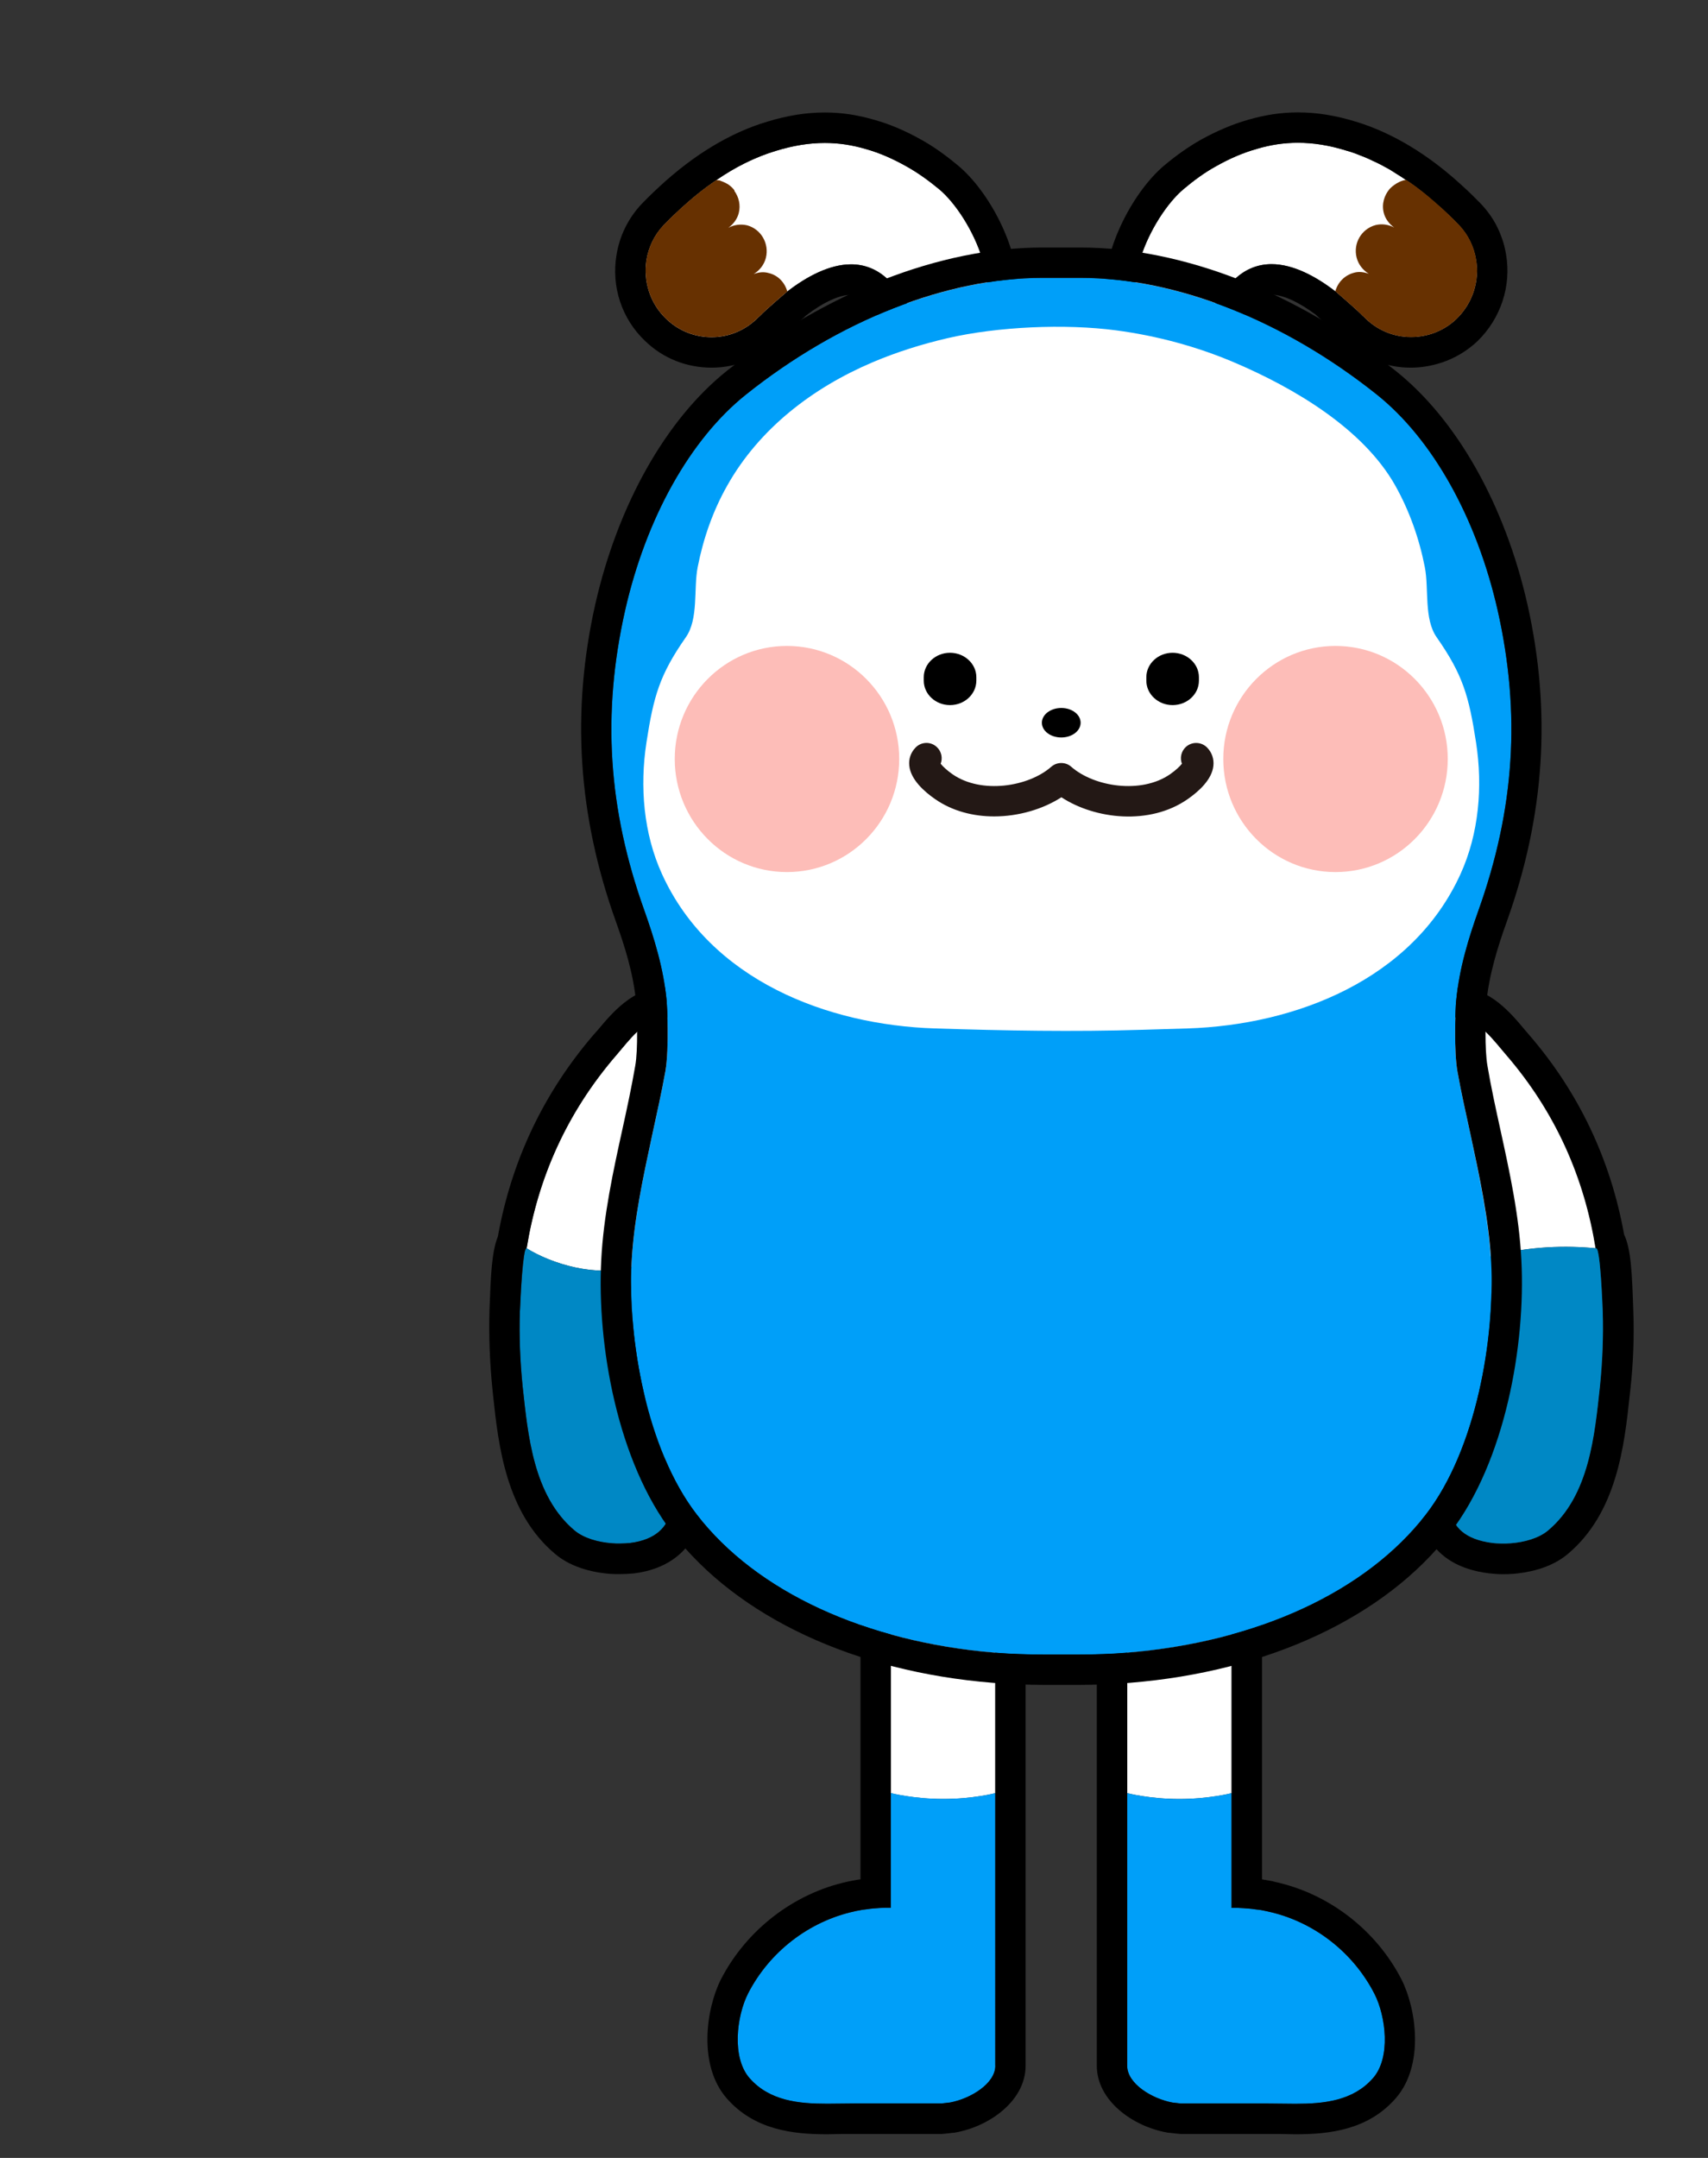 <?xml version="1.0" encoding="utf-8"?>
<!-- Generator: Adobe Illustrator 24.1.1, SVG Export Plug-In . SVG Version: 6.00 Build 0)  -->
<svg version="1.1" id="Layer_1" xmlns="http://www.w3.org/2000/svg" xmlns:xlink="http://www.w3.org/1999/xlink" x="0px" y="0px"
	 viewBox="0 0 190 240" style="enable-background:new 0 0 190 240;" xml:space="preserve">
<rect x="0" y="0" width="190" height="240" fill="#333333" stroke="none"/>
<g>
	<path style="fill:#FFFFFF;" d="M107.71,37.19c-0.56,0.42-1.16,0.62-1.72,0.62c-2.88,0-5.48-5.03-7.14-6.66
		c-1.27-1.24-2.71-1.75-4.18-1.75c-2.4,0-4.94,1.36-7.09,3.02c0,0.03-2.29,1.92-3.11,2.8c0,0,0,0-0.03,0
		c-1.44,1.52-3.36,2.29-5.28,2.29c-1.84,0-3.64-0.68-5.05-2.03c-1.84-1.75-2.57-4.24-2.2-6.58c0.23-1.38,0.85-2.74,1.89-3.84
		c0.25-0.25,0.9-0.93,1.86-1.81c3.08-2.85,6.64-5.25,10.64-6.47c1.92-0.59,3.7-0.88,5.45-0.88c1.55,0,3.05,0.23,4.57,0.68
		c1.5,0.42,2.99,1.07,4.55,1.95c1.27,0.71,2.46,1.58,3.59,2.51C108.05,24.03,112.65,33.43,107.71,37.19z"/>
	<path d="M106.61,18.44c-1.52-1.27-2.82-2.17-4.09-2.88c-1.81-1.02-3.53-1.75-5.25-2.23c-1.84-0.54-3.64-0.82-5.51-0.82
		c-2.09,0-4.18,0.34-6.41,1.02c-4.15,1.24-8.19,3.7-12,7.23c-0.96,0.88-1.67,1.61-2,1.95c-1.47,1.58-2.43,3.53-2.77,5.65
		c-0.59,3.53,0.59,7.09,3.16,9.54c2,1.95,4.63,2.99,7.43,2.99c2.91,0,5.73-1.21,7.74-3.33c0.45-0.45,1.61-1.47,2.23-2
		c0.17-0.14,0.37-0.31,0.54-0.48c1.92-1.47,3.7-2.29,5-2.29c0.71,0,1.24,0.23,1.81,0.79c0.28,0.28,0.82,0.99,1.27,1.61
		c1.89,2.54,4.49,6.01,8.24,6.01c1.33,0,2.65-0.45,3.78-1.33c2.2-1.69,3.42-4.18,3.47-7.23C113.36,27.36,109.89,21.18,106.61,18.44z
		 M107.71,37.19c-0.56,0.42-1.16,0.62-1.72,0.62c-2.88,0-5.48-5.03-7.14-6.66c-1.27-1.24-2.71-1.75-4.18-1.75
		c-2.4,0-4.94,1.36-7.09,3.02c0,0.03-2.29,1.92-3.11,2.8c0,0,0,0-0.03,0c-1.44,1.52-3.36,2.29-5.28,2.29
		c-1.84,0-3.64-0.68-5.05-2.03c-1.84-1.75-2.57-4.24-2.2-6.58c0.23-1.38,0.85-2.74,1.89-3.84c0.25-0.25,0.9-0.93,1.86-1.81
		c1.27-1.16,2.6-2.26,4.04-3.22c2.03-1.41,4.24-2.54,6.61-3.25c1.92-0.59,3.7-0.88,5.45-0.88c1.55,0,3.05,0.23,4.57,0.68
		c1.5,0.42,2.99,1.07,4.55,1.95c1.27,0.71,2.46,1.58,3.59,2.51C108.05,24.03,112.65,33.43,107.71,37.19z"/>
	<path style="fill:#673101;" d="M87.58,32.41c0,0.03-2.29,1.92-3.11,2.8c0,0,0,0-0.03,0c-1.44,1.52-3.36,2.29-5.28,2.29
		c-1.84,0-3.64-0.68-5.05-2.03c-1.84-1.75-2.57-4.24-2.2-6.58c0.23-1.38,0.85-2.74,1.89-3.84c0.25-0.25,0.9-0.93,1.86-1.81
		c1.27-1.16,2.6-2.26,4.04-3.22c0.06,0,0.08,0.03,0.14,0.03c0.08,0,0.17,0,0.25,0.03c0.06,0,0.08,0.06,0.14,0.06
		c0.31,0.11,0.59,0.25,0.82,0.4c0.03,0.03,0.08,0.06,0.11,0.08c0.37,0.28,0.54,0.56,0.54,0.56v0.06c0.48,0.68,0.71,1.55,0.48,2.46
		c-0.17,0.68-0.62,1.24-1.16,1.64c0.62-0.34,1.36-0.45,2.09-0.28c1.55,0.42,2.48,2.03,2.09,3.61c-0.2,0.79-0.71,1.41-1.36,1.81
		c0.54-0.2,1.1-0.28,1.67-0.11C86.56,30.61,87.3,31.43,87.58,32.41z"/>
</g>
<g>
	<path style="fill:#FFFFFF;" d="M162.04,35.46c-1.41,1.36-3.25,2.03-5.08,2.03c-1.92,0-3.84-0.76-5.28-2.29h-0.03
		c-0.82-0.88-3.08-2.74-3.08-2.8h-0.03c-2.17-1.67-4.69-3.02-7.09-3.02c-1.47,0-2.91,0.51-4.18,1.75c-0.08,0.08-0.2,0.2-0.31,0.34
		c-0.11,0.14-0.23,0.28-0.37,0.42c-1.64,2.06-3.95,5.9-6.47,5.9c-0.56,0-1.13-0.17-1.72-0.62c-4.94-3.76-0.31-13.16,3.28-16.15
		c1.1-0.93,2.29-1.81,3.56-2.51c1.55-0.88,3.05-1.52,4.57-1.95c1.5-0.45,3.02-0.68,4.57-0.68c1.72,0,3.5,0.28,5.42,0.88
		c0.51,0.14,0.99,0.31,1.47,0.51c0.51,0.2,0.99,0.4,1.44,0.62c0.48,0.23,0.96,0.45,1.41,0.71c0.4,0.2,0.79,0.45,1.19,0.71
		c0.37,0.23,0.73,0.45,1.1,0.71c0.56,0.37,1.1,0.76,1.64,1.19c0.06,0.03,0.08,0.06,0.11,0.08c0.28,0.23,0.56,0.45,0.85,0.71
		c0.48,0.4,0.96,0.82,1.44,1.24c0.96,0.88,1.61,1.55,1.86,1.81c1.04,1.1,1.67,2.46,1.89,3.84
		C164.61,31.23,163.84,33.71,162.04,35.46z"/>
	<path d="M167.54,28.32c-0.11-0.65-0.25-1.27-0.48-1.86c-0.48-1.41-1.27-2.68-2.29-3.76l-0.2-0.2c-0.34-0.34-0.96-0.99-1.84-1.78
		c-3.81-3.53-7.85-5.96-11.94-7.2c-2.23-0.68-4.32-1.02-6.41-1.02c-1.86,0-3.67,0.28-5.53,0.82c-1.69,0.48-3.44,1.21-5.28,2.23
		c-1.33,0.76-2.68,1.69-4.09,2.88c-3.25,2.74-6.72,8.95-6.61,14.23c0.06,3.05,1.27,5.53,3.47,7.23c1.16,0.85,2.46,1.3,3.78,1.3
		c3.76,0,6.35-3.47,8.24-6.01c0.45-0.62,0.99-1.33,1.27-1.64c0.56-0.54,1.1-0.76,1.81-0.76c1.27,0,3.02,0.79,4.94,2.23
		c0.23,0.23,0.45,0.42,0.68,0.62c0.14,0.11,0.28,0.25,0.45,0.4c0.59,0.51,1.33,1.16,1.64,1.5c0.11,0.11,0.23,0.23,0.34,0.31
		c1.5,1.47,3.36,2.46,5.39,2.85c0.65,0.14,1.36,0.2,2.06,0.2c1.16,0,2.32-0.2,3.42-0.56c1.47-0.48,2.85-1.3,4.01-2.4
		C166.95,35.41,168.13,31.82,167.54,28.32z M162.04,35.46c-1.41,1.36-3.25,2.03-5.08,2.03c-1.92,0-3.84-0.76-5.28-2.29h-0.03
		c-0.82-0.88-3.08-2.74-3.08-2.8h-0.03c-2.17-1.67-4.69-3.02-7.09-3.02c-1.47,0-2.91,0.51-4.18,1.75c-0.08,0.08-0.2,0.2-0.31,0.34
		c-0.11,0.14-0.23,0.28-0.37,0.42c-1.64,2.06-3.95,5.9-6.47,5.9c-0.56,0-1.13-0.17-1.72-0.62c-4.94-3.76-0.31-13.16,3.28-16.15
		c1.1-0.93,2.29-1.81,3.56-2.51c1.55-0.88,3.05-1.52,4.57-1.95c1.5-0.45,3.02-0.68,4.57-0.68c1.72,0,3.5,0.28,5.42,0.88
		c0.51,0.14,0.99,0.31,1.47,0.51c0.48,0.17,0.96,0.37,1.44,0.62c0.48,0.2,0.96,0.45,1.41,0.71c0.4,0.2,0.79,0.45,1.19,0.71
		c0.37,0.23,0.73,0.45,1.1,0.71c0.56,0.37,1.1,0.76,1.64,1.19c0.06,0.03,0.08,0.06,0.11,0.08c0.28,0.23,0.56,0.45,0.85,0.71
		c0.48,0.4,0.96,0.82,1.44,1.24c0.96,0.88,1.61,1.55,1.86,1.81c1.04,1.1,1.67,2.46,1.89,3.84
		C164.61,31.23,163.84,33.71,162.04,35.46z"/>
	<path style="fill:#673101;" d="M162.04,35.46c-1.41,1.36-3.25,2.03-5.08,2.03c-1.92,0-3.84-0.76-5.28-2.29h-0.03
		c-0.82-0.88-3.08-2.74-3.08-2.8h-0.03c0.28-0.99,1.02-1.78,2.06-2.06c0.56-0.17,1.13-0.08,1.67,0.11c-0.65-0.4-1.16-1.02-1.36-1.81
		c-0.4-1.58,0.54-3.19,2.12-3.61c0.71-0.17,1.44-0.06,2.06,0.28c-0.54-0.4-0.99-0.96-1.16-1.64c-0.25-0.99,0.06-1.95,0.65-2.65
		c0,0,0.77-0.86,1.84-1.02c1.44,0.96,2.77,2.06,4.04,3.22c0.96,0.88,1.61,1.55,1.86,1.81c1.04,1.1,1.67,2.46,1.89,3.84
		C164.61,31.23,163.84,33.71,162.04,35.46z"/>
</g>
<g>
	<path style="fill:#FFFFFF;" d="M110.72,165.97v33.46c0,0-2.48,0.65-5.79,0.65c-3.3,0-5.82-0.65-5.82-0.65v-33.46
		c0-2.2,1.81-3.98,4.01-3.98C105.33,161.99,110.72,163.76,110.72,165.97z"/>
	<path style="fill-rule:evenodd;clip-rule:evenodd;fill:#009FF9;" d="M110.72,199.43v30.32c0,2-2.77,3.67-5.03,4.09l-0.96,0.11
		h-9.66c-0.99,0-2,0.03-3.05,0.03c-3.16,0-6.41-0.31-8.64-2.85c-2-2.29-1.44-6.89-0.17-9.4c2.37-4.63,6.78-8.05,11.86-9.15
		c0,0,0.23-0.06,0.28-0.06c0.37-0.08,0.73-0.14,1.07-0.17c0.51-0.08,0.96-0.11,1.41-0.14c0.37-0.03,0.71-0.03,1.04-0.03h0.23v-12.76
		c0,0,2.51,0.65,5.82,0.65C108.23,200.08,110.72,199.43,110.72,199.43z"/>
	<path d="M103.12,158.59c-4.07,0-7.4,3.3-7.4,7.37v43.06c-0.34,0.03-0.68,0.11-1.02,0.17l-0.4,0.08c-6.01,1.3-11.29,5.39-14.12,10.9
		c-1.64,3.28-2.54,9.52,0.65,13.19c3.08,3.53,7.37,4.01,11.18,4.01c0.56,0,1.1-0.03,1.64-0.03h11.07c0.11,0,0.23-0.03,0.34-0.03
		l0.99-0.11c0.08,0,0.17,0,0.25-0.03c3.78-0.68,7.79-3.53,7.79-7.43v-63.78C114.11,160.43,105.44,158.59,103.12,158.59z
		 M110.72,229.74c0,2-2.77,3.67-5.03,4.09l-0.96,0.11h-9.66c-0.99,0-2,0.03-3.05,0.03c-3.16,0-6.41-0.31-8.64-2.85
		c-2-2.29-1.44-6.89-0.17-9.4c2.37-4.63,6.78-8.05,11.86-9.15c0,0,0.23-0.06,0.28-0.06c0.37-0.08,0.73-0.14,1.07-0.17
		c0.51-0.08,0.96-0.11,1.41-0.14c0.37-0.03,0.71-0.03,1.04-0.03h0.23v-46.22c0-2.2,1.81-3.98,4.01-3.98c2.2,0,7.6,1.78,7.6,3.98
		V229.74z"/>
</g>
<g>
	<path style="fill:#FFFFFF;" d="M137.01,165.97v33.46c0,0-2.51,0.65-5.82,0.65c-3.3,0-5.79-0.65-5.79-0.65v-33.46
		c0-2.2,5.39-3.98,7.6-3.98C135.2,161.99,137.01,163.76,137.01,165.97z"/>
	<path style="fill-rule:evenodd;clip-rule:evenodd;fill:#009FF9;" d="M152.73,231.13c-2.23,2.54-5.48,2.85-8.64,2.85
		c-1.04,0-2.06-0.03-3.05-0.03h-9.66l-0.96-0.11c-2.26-0.42-5.03-2.09-5.03-4.09v-30.32c0,0,2.48,0.65,5.79,0.65
		c3.3,0,5.82-0.65,5.82-0.65v12.76h0.23c0.34,0,0.68,0,1.04,0.03c0.45,0.03,0.9,0.06,1.41,0.14c0.34,0.03,0.71,0.08,1.07,0.17
		c0.06,0,0.28,0.06,0.28,0.06c5.08,1.1,9.49,4.52,11.86,9.15C154.17,224.24,154.74,228.85,152.73,231.13z"/>
	<path d="M155.92,220.18c-2.82-5.51-8.1-9.6-14.17-10.9l-0.2-0.06c-0.42-0.08-0.79-0.14-1.16-0.2v-43.06c0-4.07-3.33-7.37-7.4-7.37
		c-2.32,0-10.98,1.84-10.98,7.37v63.78c0,3.9,4.01,6.75,7.79,7.43c0.08,0.03,0.17,0.03,0.25,0.03l0.99,0.11
		c0.11,0,0.23,0.03,0.34,0.03h11.07c0.54,0,1.07,0.03,1.64,0.03c3.81,0,8.1-0.48,11.18-4.01
		C158.46,229.69,157.56,223.45,155.92,220.18z M152.73,231.13c-2.23,2.54-5.48,2.85-8.64,2.85c-1.04,0-2.06-0.03-3.05-0.03h-9.66
		l-0.96-0.11c-2.26-0.42-5.03-2.09-5.03-4.09v-63.78c0-2.2,5.39-3.98,7.6-3.98c2.2,0,4.01,1.78,4.01,3.98v46.22h0.23
		c0.34,0,0.68,0,1.04,0.03c0.45,0.03,0.9,0.06,1.41,0.14c0.34,0.03,0.71,0.08,1.07,0.17c0.06,0,0.28,0.06,0.28,0.06
		c5.08,1.1,9.49,4.52,11.86,9.15C154.17,224.24,154.74,228.85,152.73,231.13z"/>
</g>
<g>
	<path style="fill:#FFFFFF;" d="M72.04,132.59c-0.82,2.74-1.38,5.51-1.67,8.3c-4.04,1.21-9.04-0.34-11.8-2.06
		c1.24-7.68,4.4-15.02,10.05-21.54c1.27-1.47,3.11-4.04,5.28-4.12C81.95,112.83,72.88,129.74,72.04,132.59z"/>
	<path style="fill:#0088C5;" d="M70.09,171.61c-0.34,0.03-0.73,0.06-1.16,0.06c-0.28,0-0.56,0-0.85-0.03
		c-1.52-0.11-3.13-0.56-4.15-1.41c-4.63-3.87-5.2-10.67-5.79-16.01c-0.28-2.8-0.4-5.56-0.31-8.36c0-0.08,0.03-0.25,0.03-0.48
		c0.03-0.59,0.08-1.58,0.14-2.63c0.11-1.47,0.25-3.02,0.4-3.64c0.03-0.08,0.06-0.14,0.08-0.2c0.03-0.06,0.06-0.08,0.08-0.08h0.03
		c2.77,1.72,7.74,3.28,11.77,2.06h0.03c-0.08,0.73-0.17,1.5-0.2,2.26c0.06,1.67,0.17,3.39,0.17,3.73c0.03,5.56,1.89,9.97,3.56,15.16
		C75.2,165.94,75.85,170.88,70.09,171.61z"/>
	<path d="M76.3,158.4c-1.36-3.98-2.51-7.45-2.54-11.55c0-0.14,0-0.56-0.03-1.1c-0.06-0.68-0.11-1.61-0.14-2.57
		c0.2-3.39,0.76-6.61,1.67-9.6c0.11-0.34,0.56-1.41,0.99-2.34c3.25-7.51,5.96-14.6,3.22-18.78c-1.13-1.75-3.02-2.68-5.34-2.68h-0.37
		c-3.39,0.14-5.7,2.91-7.23,4.74l-0.48,0.54c-5.56,6.47-9.15,14-10.67,22.48c-0.68,1.67-0.79,4.32-0.93,8.19
		c-0.08,2.88,0.03,5.84,0.34,8.87l0.06,0.59c0.59,5.51,1.41,13.04,6.92,17.65c1.98,1.67,4.66,2.09,6.07,2.2
		c0.37,0.03,0.73,0.03,1.1,0.03c0.56,0,1.07-0.03,1.58-0.08c3.64-0.45,5.51-2.26,6.38-3.67c1.61-2.51,1.69-5.87,0.25-10.31
		C76.86,160.12,76.58,159.25,76.3,158.4z M70.09,171.61c-0.34,0.03-0.73,0.06-1.16,0.06c-0.28,0-0.56,0-0.85-0.03
		c-1.52-0.11-3.13-0.56-4.15-1.41c-4.63-3.87-5.2-10.67-5.79-16.01c-0.28-2.8-0.4-5.56-0.31-8.36c0-0.08,0.03-0.25,0.03-0.48
		c0.03-0.59,0.06-1.58,0.14-2.63c0.08-1.44,0.23-2.99,0.4-3.64c0.03-0.08,0.06-0.14,0.08-0.2c0.03-0.08,0.06-0.11,0.08-0.08h0.03
		c1.24-7.68,4.38-15.02,10.02-21.54c1.27-1.47,3.11-4.04,5.28-4.12h0.23c7.65,0-1.24,16.6-2.09,19.43c-0.85,2.71-1.38,5.51-1.64,8.3
		c-0.08,0.73-0.17,1.5-0.2,2.26c0.06,1.67,0.17,3.39,0.17,3.73c0.03,5.56,1.89,9.97,3.56,15.16
		C75.2,165.94,75.85,170.88,70.09,171.61z"/>
</g>
<g>
	<path d="M162,113.16c0.08,0,0.15,0,0.23,0c2.16,0.09,4,2.66,5.26,4.12c5.64,6.53,8.75,13.88,9.98,21.55c0.02,0,0.06,0,0.08,0.01
		c0.48,0.05,0.71,6.4,0.73,7.02c0.1,2.79-0.02,5.58-0.32,8.35c-0.58,5.34-1.15,12.15-5.79,16.03c-1,0.84-2.61,1.28-4.14,1.4
		c-0.29,0.02-0.57,0.03-0.85,0.03c-0.41,0-0.8-0.02-1.16-0.07c-6.22-0.78-5.11-5.67-3.42-9.7c2.2-5.23,3.3-10.41,3.38-15.78
		c0-0.55,0-1.1-0.01-1.65c-0.01-0.4-0.02-0.79-0.04-1.19c-0.05-0.99-0.13-1.98-0.25-2.96c-0.02-0.15-0.02-0.29-0.04-0.44
		c-0.31-2.46-0.81-4.9-1.54-7.3C163.24,129.76,154.34,113.16,162,113.16 M162,109.77c-3.12,0-4.68,1.68-5.34,2.69
		c-2.74,4.18-0.04,11.27,3.23,18.79c0.41,0.94,0.87,2,0.97,2.33c0.65,2.14,1.13,4.41,1.42,6.73l0.04,0.41
		c0.11,0.91,0.18,1.83,0.23,2.75c0.02,0.36,0.03,0.73,0.04,1.09c0.02,0.53,0.01,1.04,0.01,1.56c-0.08,4.91-1.09,9.66-3.11,14.48
		c-1.2,2.86-2.56,7.06-0.58,10.48c1.26,2.18,3.52,3.5,6.71,3.9c0.51,0.06,1.04,0.1,1.59,0.1c0.36,0,0.74-0.01,1.11-0.04
		c1.42-0.11,4.09-0.54,6.05-2.18c5.52-4.61,6.33-12.15,6.92-17.66l0.07-0.61c0.33-3,0.44-5.97,0.33-8.84
		c-0.14-4.06-0.24-6.81-1.02-8.44c-1.51-8.38-5.07-15.86-10.59-22.24l-0.47-0.55c-1.53-1.83-3.83-4.59-7.22-4.73
		C162.25,109.77,162.12,109.77,162,109.77L162,109.77z"/>
	<path style="fill:#FFFFFF;" d="M177.49,138.83c-3.13-0.31-7.43-0.28-11.86,0.96c-0.34-2.43-0.82-4.83-1.55-7.2
		c-0.85-2.85-9.91-19.76-1.86-19.43c2.17,0.08,4.01,2.65,5.28,4.12C173.15,123.81,176.25,131.15,177.49,138.83z"/>
	<path style="fill:#0088C5;" d="M178.29,145.86c0.08,2.8-0.03,5.56-0.31,8.36c-0.59,5.34-1.16,12.14-5.79,16.01
		c-1.02,0.85-2.63,1.3-4.15,1.41c-0.71,0.06-1.41,0.03-2-0.03c-6.24-0.79-5.14-5.68-3.44-9.71c2.23-5.31,3.36-10.56,3.42-16.01
		c0-0.71,0-1.41-0.06-2.15c0-0.79-0.06-1.58-0.17-2.4c-0.03-0.51-0.08-1.04-0.14-1.55c4.43-1.24,8.72-1.27,11.86-0.96
		c0.03,0,0.03,0,0.06,0C178.03,138.89,178.26,145.24,178.29,145.86z"/>
</g>
<g>
	<g>
		<path style="fill-rule:evenodd;clip-rule:evenodd;fill:#009FF9;" d="M165.86,140.39c0.45,8.41-1.64,20.81-7.26,28.07
			c-6.64,8.58-18.75,14.17-33.2,15.36c-1.72,0.14-3.61,0.2-5.42,0.2h-3.84c-1.81,0-3.7-0.06-5.42-0.2
			c-14.46-1.19-26.57-6.78-33.2-15.36c-5.62-7.26-7.71-19.65-7.26-28.07c0.25-4.74,1.3-9.52,2.29-14.15
			c0.51-2.34,1.04-4.72,1.47-7.09c0.45-2.63,0.17-7.54,0.14-7.82c-0.34-3.67-1.44-7.12-2.46-10c-4.07-11.35-4.74-21.97-2.17-33.4
			c2.34-10.33,7.26-19.09,13.44-24.03c10.36-8.27,22.36-12.99,32.98-12.99h4.24c10.62,0,22.62,4.72,32.98,12.99
			c6.18,4.94,11.1,13.69,13.44,24.03c2.57,11.44,1.89,22.05-2.17,33.4c-1.02,2.88-2.12,6.32-2.46,10.05
			c-0.03,0.14-0.11,1.75-0.11,3.61c0,1.44,0.06,3.02,0.25,4.15c0.42,2.37,0.96,4.74,1.47,7.09
			C164.56,130.87,165.61,135.64,165.86,140.39z"/>
		<path d="M166.88,125.53c-0.51-2.32-1.02-4.66-1.41-6.97c-0.34-1.86-0.2-5.65-0.14-6.92c0.31-3.3,1.33-6.47,2.29-9.15
			c4.24-11.83,4.97-23.38,2.29-35.29c-2.51-11.07-7.85-20.53-14.65-25.95c-10.93-8.72-23.69-13.72-35.07-13.72h-4.24
			c-11.38,0-24.14,5-35.1,13.72c-6.78,5.42-12.11,14.88-14.63,25.95c-2.68,11.92-1.95,23.46,2.29,35.29
			c0.96,2.68,1.98,5.84,2.26,9.12c0.08,1.3,0.23,5.08-0.11,6.95c-0.4,2.32-0.9,4.66-1.41,6.97c-1.04,4.74-2.12,9.66-2.37,14.65
			c-0.48,9.35,1.78,22.36,7.96,30.35c7.23,9.32,20.22,15.39,35.6,16.63c1.84,0.14,3.78,0.23,5.7,0.23h3.84
			c1.92,0,3.87-0.08,5.7-0.23c15.39-1.24,28.38-7.31,35.6-16.63c6.18-7.99,8.44-21.01,7.96-30.35
			C169,135.19,167.92,130.28,166.88,125.53z M119.98,184.01h-3.84c-1.81,0-3.7-0.06-5.42-0.2c-14.46-1.19-26.57-6.78-33.2-15.36
			c-5.62-7.26-7.71-19.65-7.26-28.07c0.25-4.74,1.3-9.52,2.29-14.15c0.51-2.34,1.04-4.72,1.47-7.09c0.45-2.63,0.17-7.54,0.14-7.82
			c-0.34-3.67-1.44-7.12-2.46-10c-4.07-11.35-4.74-21.97-2.17-33.4c2.34-10.33,7.26-19.09,13.44-24.03
			c10.36-8.27,22.36-12.99,32.98-12.99h4.24c10.62,0,22.62,4.72,32.98,12.99c6.18,4.94,11.1,13.69,13.44,24.03
			c2.57,11.44,1.89,22.05-2.17,33.4c-1.02,2.88-2.12,6.32-2.46,10.05c-0.03,0.14-0.11,1.75-0.11,3.61c0,1.44,0.06,3.02,0.25,4.15
			c0.42,2.37,0.96,4.74,1.47,7.09c0.99,4.63,2.03,9.4,2.29,14.15c0.45,8.41-1.64,20.81-7.26,28.07
			c-6.64,8.58-18.75,14.17-33.2,15.36C123.68,183.95,121.79,184.01,119.98,184.01z"/>
	</g>
	<path style="fill-rule:evenodd;clip-rule:evenodd;fill:#FFFFFF;" d="M124.15,36.74c4.56,0.6,9.03,1.82,13.1,3.55
		c6.64,2.82,14.39,7.36,17.97,13.73c1.58,2.82,2.66,5.9,3.28,9.06c0.47,2.39-0.12,5.75,1.32,7.8c2.91,4.17,3.58,6.51,4.38,11.71
		c0.75,4.89,0.33,10.11-1.74,14.64c-5.38,11.79-18.42,16.77-30.34,17.15c-1.65,0.05-3.33,0.1-5,0.15
		c-7.75,0.24-15.38,0.1-23.13-0.15c-11.93-0.38-24.96-5.35-30.34-17.15c-2.07-4.53-2.49-9.75-1.74-14.64
		c0.8-5.19,1.47-7.54,4.38-11.71c1.44-2.05,0.85-5.41,1.32-7.8c0.62-3.17,1.69-6.25,3.28-9.06c3.58-6.37,9.53-10.9,16.18-13.73
		c2.69-1.14,5.49-2.02,8.34-2.68C110.99,36.32,118.48,35.99,124.15,36.74z"/>
	<path style="fill-rule:evenodd;clip-rule:evenodd;fill:#FDBDB8;" d="M100.03,84.41c0,6.95-5.59,12.58-12.49,12.58
		c-6.89,0-12.48-5.63-12.48-12.58c0-6.94,5.59-12.57,12.48-12.57C94.44,71.84,100.03,77.47,100.03,84.41"/>
	<path style="fill-rule:evenodd;clip-rule:evenodd;fill:#FDBDB8;" d="M161.05,84.41c0,6.95-5.59,12.58-12.49,12.58
		c-6.89,0-12.48-5.63-12.48-12.58c0-6.94,5.59-12.57,12.48-12.57C155.46,71.84,161.05,77.47,161.05,84.41"/>
</g>
<g>
	<path style="fill-rule:evenodd;clip-rule:evenodd;" d="M120.21,80.38c0,0.91-0.96,1.64-2.15,1.64c-1.2,0-2.16-0.73-2.16-1.64
		c0-0.9,0.96-1.64,2.16-1.64C119.26,78.74,120.21,79.48,120.21,80.38"/>
	<path style="fill-rule:evenodd;clip-rule:evenodd;" d="M130.44,78.42L130.44,78.42c-1.61,0-2.92-1.22-2.92-2.72v-0.38
		c0-1.5,1.31-2.72,2.92-2.72c1.61,0,2.93,1.22,2.93,2.72v0.38C133.37,77.21,132.05,78.42,130.44,78.42"/>
	<path style="fill-rule:evenodd;clip-rule:evenodd;" d="M105.68,78.42L105.68,78.42c-1.61,0-2.92-1.22-2.92-2.72v-0.38
		c0-1.5,1.31-2.72,2.92-2.72c1.61,0,2.93,1.22,2.93,2.72v0.38C108.6,77.21,107.29,78.42,105.68,78.42"/>
	<path style="fill:#231815;" d="M110.59,90.8c-2.31,0-4.63-0.58-6.56-1.92c-1.23-0.85-2.73-2.19-2.88-3.73
		c-0.08-0.75,0.17-1.46,0.69-2c0.65-0.68,1.72-0.7,2.39-0.05c0.51,0.49,0.65,1.22,0.41,1.84c0.23,0.29,0.7,0.74,1.32,1.17
		c3.21,2.23,8.45,1.4,10.98-0.83c0.64-0.56,1.6-0.56,2.23,0c2.54,2.23,7.77,3.06,10.99,0.83c0.62-0.43,1.09-0.88,1.32-1.17
		c-0.24-0.62-0.1-1.35,0.41-1.84c0.68-0.65,1.75-0.62,2.4,0.05c0.52,0.54,0.77,1.26,0.69,2.01c-0.15,1.54-1.65,2.88-2.88,3.73
		c-4.2,2.92-10.27,2.24-14.03-0.22C116.03,89.99,113.31,90.8,110.59,90.8z M131.84,85.48h0.03H131.84z"/>
</g>
</svg>
